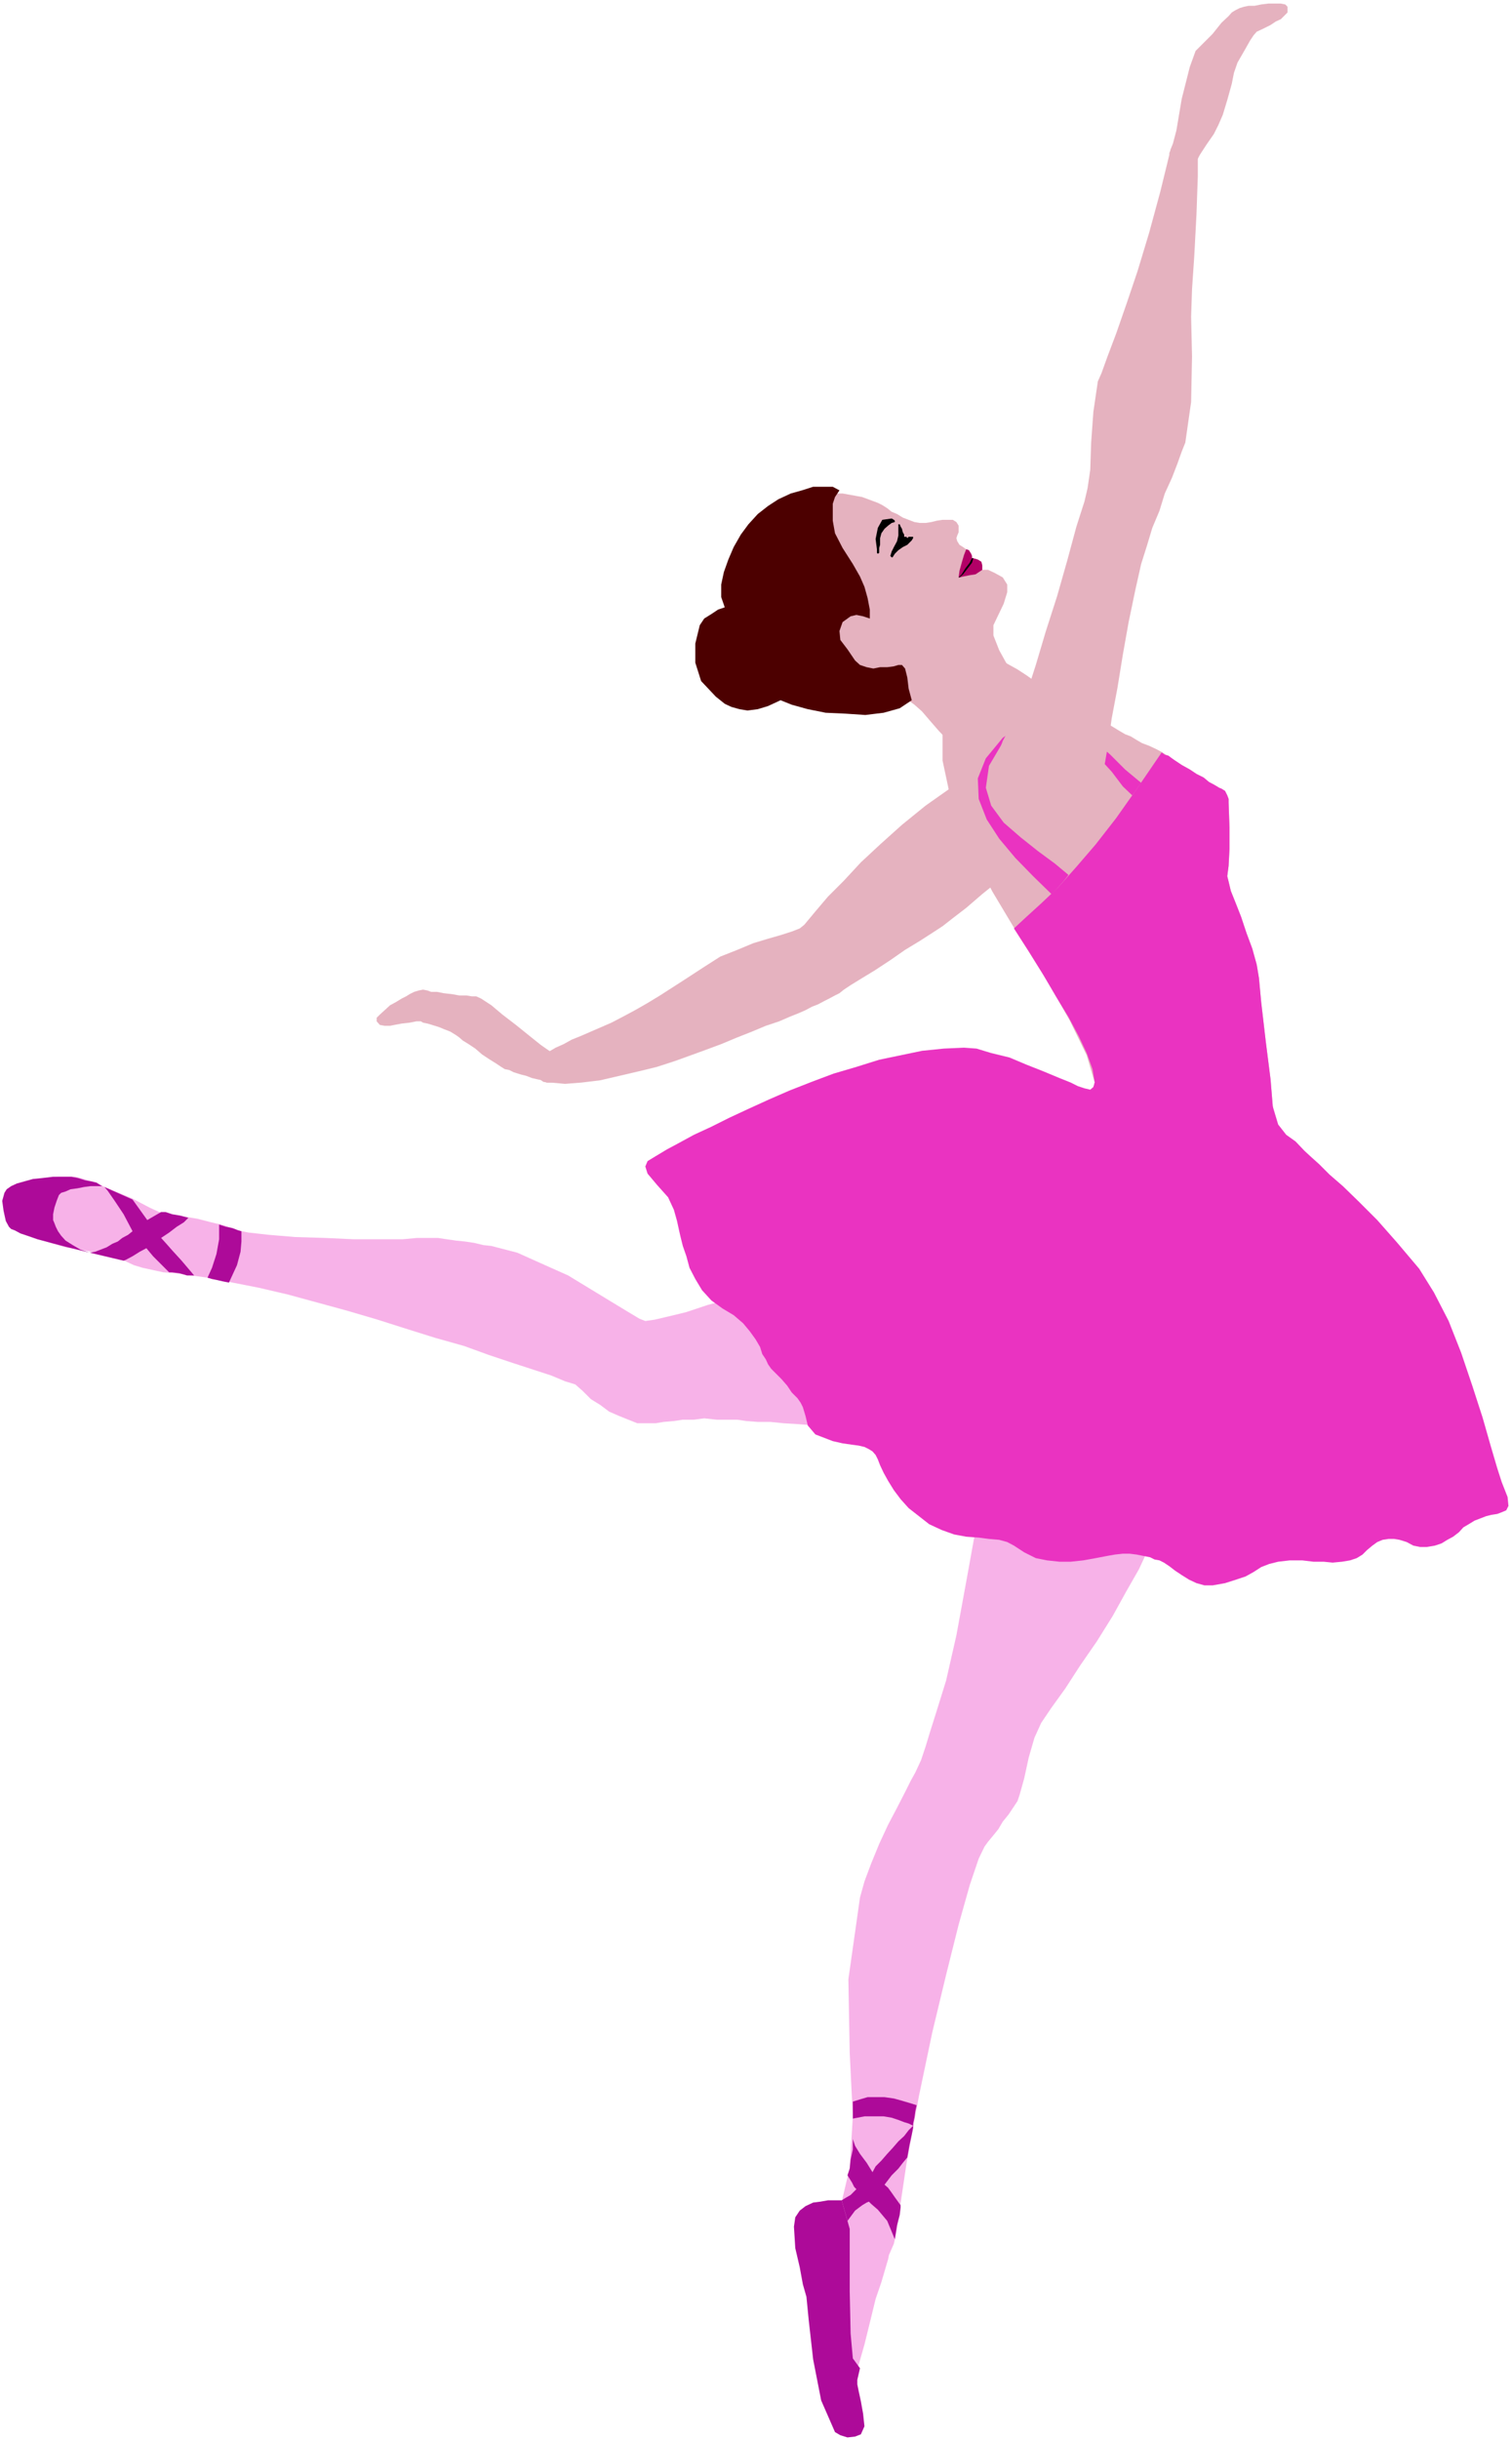 <?xml version="1.0" encoding="UTF-8" standalone="no"?>
<svg
   xmlns:ooo="http://xml.openoffice.org/svg/export"
   xmlns:dc="http://purl.org/dc/elements/1.1/"
   xmlns:cc="http://creativecommons.org/ns#"
   xmlns:rdf="http://www.w3.org/1999/02/22-rdf-syntax-ns#"
   xmlns:svg="http://www.w3.org/2000/svg"
   xmlns="http://www.w3.org/2000/svg"
   xmlns:sodipodi="http://sodipodi.sourceforge.net/DTD/sodipodi-0.dtd"
   xmlns:inkscape="http://www.inkscape.org/namespaces/inkscape"
   version="1.2"
   width="33.88mm"
   height="54.61mm"
   viewBox="0 0 3388 5461"
   preserveAspectRatio="xMidYMid"
   xml:space="preserve"
   id="svg148"
   sodipodi:docname="balerina.svg"
   style="fill-rule:evenodd;stroke-width:28.222;stroke-linejoin:round"
   inkscape:version="0.92.5 (2060ec1f9f, 2020-04-08)"><sodipodi:namedview
   pagecolor="#ffffff"
   bordercolor="#666666"
   borderopacity="1"
   objecttolerance="10"
   gridtolerance="10"
   guidetolerance="10"
   inkscape:pageopacity="0"
   inkscape:pageshadow="2"
   inkscape:window-width="664"
   inkscape:window-height="487"
   id="namedview150"
   showgrid="false"
   inkscape:zoom="0.2102413"
   inkscape:cx="64.025198"
   inkscape:cy="103.1811"
   inkscape:window-x="0"
   inkscape:window-y="0"
   inkscape:window-maximized="0"
   inkscape:current-layer="svg148" />
 <defs
   class="ClipPathGroup"
   id="defs8">
  <clipPath
   id="presentation_clip_path"
   clipPathUnits="userSpaceOnUse">
   <rect
   x="0"
   y="0"
   width="21000"
   height="29700"
   id="rect2" />
  </clipPath>
  <clipPath
   id="presentation_clip_path_shrink"
   clipPathUnits="userSpaceOnUse">
   <rect
   x="21"
   y="29"
   width="20958"
   height="29641"
   id="rect5" />
  </clipPath>
 </defs>
 <defs
   class="TextShapeIndex"
   id="defs12">
  <g
   ooo:slide="id1"
   ooo:id-list="id3"
   id="g10" />
 </defs>
 <defs
   class="EmbeddedBulletChars"
   id="defs44">
  <g
   id="bullet-char-template-57356"
   transform="matrix(4.8828125e-4,0,0,-4.8828125e-4,0,0)">
   <path
   d="M 580,1141 1163,571 580,0 -4,571 Z"
   id="path14"
   inkscape:connector-curvature="0" />
  </g>
  <g
   id="bullet-char-template-57354"
   transform="matrix(4.8828125e-4,0,0,-4.8828125e-4,0,0)">
   <path
   d="M 8,1128 H 1137 V 0 H 8 Z"
   id="path17"
   inkscape:connector-curvature="0" />
  </g>
  <g
   id="bullet-char-template-10146"
   transform="matrix(4.8828125e-4,0,0,-4.8828125e-4,0,0)">
   <path
   d="M 174,0 602,739 174,1481 1456,739 Z M 1358,739 309,1346 659,739 Z"
   id="path20"
   inkscape:connector-curvature="0" />
  </g>
  <g
   id="bullet-char-template-10132"
   transform="matrix(4.8828125e-4,0,0,-4.8828125e-4,0,0)">
   <path
   d="M 2015,739 1276,0 H 717 l 543,543 H 174 v 393 h 1086 l -543,545 h 557 z"
   id="path23"
   inkscape:connector-curvature="0" />
  </g>
  <g
   id="bullet-char-template-10007"
   transform="matrix(4.8828125e-4,0,0,-4.8828125e-4,0,0)">
   <path
   d="m 0,-2 c -7,16 -16,29 -25,39 l 381,530 c -94,256 -141,385 -141,387 0,25 13,38 40,38 9,0 21,-2 34,-5 21,4 42,12 65,25 l 27,-13 111,-251 280,301 64,-25 24,25 c 21,-10 41,-24 62,-43 C 886,937 835,863 770,784 769,783 710,716 594,584 L 774,223 c 0,-27 -21,-55 -63,-84 l 16,-20 C 717,90 699,76 672,76 641,76 570,178 457,381 L 164,-76 c -22,-34 -53,-51 -92,-51 -42,0 -63,17 -64,51 -7,9 -10,24 -10,44 0,9 1,19 2,30 z"
   id="path26"
   inkscape:connector-curvature="0" />
  </g>
  <g
   id="bullet-char-template-10004"
   transform="matrix(4.8828125e-4,0,0,-4.8828125e-4,0,0)">
   <path
   d="M 285,-33 C 182,-33 111,30 74,156 52,228 41,333 41,471 c 0,78 14,145 41,201 34,71 87,106 158,106 53,0 88,-31 106,-94 l 23,-176 c 8,-64 28,-97 59,-98 l 735,706 c 11,11 33,17 66,17 42,0 63,-15 63,-46 V 965 c 0,-36 -10,-64 -30,-84 L 442,47 C 390,-6 338,-33 285,-33 Z"
   id="path29"
   inkscape:connector-curvature="0" />
  </g>
  <g
   id="bullet-char-template-9679"
   transform="matrix(4.8828125e-4,0,0,-4.8828125e-4,0,0)">
   <path
   d="M 813,0 C 632,0 489,54 383,161 276,268 223,411 223,592 c 0,181 53,324 160,431 106,107 249,161 430,161 179,0 323,-54 432,-161 108,-107 162,-251 162,-431 0,-180 -54,-324 -162,-431 C 1136,54 992,0 813,0 Z"
   id="path32"
   inkscape:connector-curvature="0" />
  </g>
  <g
   id="bullet-char-template-8226"
   transform="matrix(4.8828125e-4,0,0,-4.8828125e-4,0,0)">
   <path
   d="m 346,457 c -73,0 -137,26 -191,78 -54,51 -81,114 -81,188 0,73 27,136 81,188 54,52 118,78 191,78 73,0 134,-26 185,-79 51,-51 77,-114 77,-187 0,-75 -25,-137 -76,-188 -50,-52 -112,-78 -186,-78 z"
   id="path35"
   inkscape:connector-curvature="0" />
  </g>
  <g
   id="bullet-char-template-8211"
   transform="matrix(4.8828125e-4,0,0,-4.8828125e-4,0,0)">
   <path
   d="M -4,459 H 1135 V 606 H -4 Z"
   id="path38"
   inkscape:connector-curvature="0" />
  </g>
  <g
   id="bullet-char-template-61548"
   transform="matrix(4.8828125e-4,0,0,-4.8828125e-4,0,0)">
   <path
   d="m 173,740 c 0,163 58,303 173,419 116,115 255,173 419,173 163,0 302,-58 418,-173 116,-116 174,-256 174,-419 0,-163 -58,-303 -174,-418 C 1067,206 928,148 765,148 601,148 462,206 346,322 231,437 173,577 173,740 Z"
   id="path41"
   inkscape:connector-curvature="0" />
  </g>
 </defs>
 <g
   id="g49"
   transform="translate(-8806,-12119)">
  <g
   id="id2"
   class="Master_Slide">
   <g
   id="bg-id2"
   class="Background" />
   <g
   id="bo-id2"
   class="BackgroundObjects" />
  </g>
 </g>
 <g
   class="SlideGroup"
   id="g146"
   transform="translate(-8806,-12119)">
  <g
   id="g144">
   <g
   id="container-id1">
    <g
   id="id1"
   class="Slide"
   clip-path="url(#presentation_clip_path)">
     <g
   class="Page"
   id="g140">
      <g
   class="Graphic"
   id="g138">
       <g
   id="id3">
        <rect
   class="BoundingBox"
   x="8806"
   y="12119"
   width="3388"
   height="5461"
   id="rect51"
   style="fill:none;stroke:none" />
        <path
   d="m 10039,14543 h -8 l -8,-2 -7,-5 -5,-5 -5,-13 v -13 l 2,-10 10,-10 16,-10 17,-10 18,-8 18,-10 20,-8 23,-10 23,-10 23,-10 25,-13 28,-15 28,-16 28,-17 28,-18 28,-18 23,-15 20,-13 36,-23 38,-15 36,-15 33,-10 28,-8 25,-8 18,-7 10,-8 25,-30 28,-33 36,-36 38,-41 43,-40 49,-44 53,-43 61,-43 8,-8 12,-12 16,-16 17,-17 18,-18 15,-15 16,-13 10,-10 58,-28 54,-3 43,18 35,33 18,41 3,48 -21,46 -45,43 -33,23 -38,30 -39,33 -40,33 -41,33 -36,31 -30,23 -23,18 -23,15 -28,18 -33,20 -33,23 -35,23 -28,17 -26,16 -15,10 -10,8 -10,5 -13,7 -10,5 -15,8 -13,5 -15,8 -16,7 -20,8 -23,10 -30,10 -31,13 -33,13 -36,15 -35,13 -33,12 -36,13 -40,13 -41,10 -43,10 -43,10 -41,5 -38,3 z"
   id="path53"
   inkscape:connector-curvature="0"
   style="fill:#e5b2bf;stroke:none" />
        <path
   d="m 10011,14531 -5,-13 v -13 l 2,-10 10,-10 13,-5 h 13 l 10,2 10,10 5,13 v 13 l -5,10 -10,10 -10,5 h -13 l -10,-5 z"
   id="path55"
   inkscape:connector-curvature="0"
   style="fill:#e5b2bf;stroke:none" />
        <path
   d="m 11101,13900 -5,-12 v -11 l 5,-12 8,-8 12,-5 h 13 l 10,3 10,10 6,12 v 11 l -6,10 -7,10 -13,5 h -13 l -10,-2 z"
   id="path57"
   inkscape:connector-curvature="0"
   style="fill:#e5b2bf;stroke:none" />
        <path
   d="m 10026,14541 13,2 12,-2 11,-5 7,-11 3,-12 -3,-13 -7,-10 -11,-8 -10,-7 -23,-16 -25,-20 -31,-25 -30,-23 -25,-21 -23,-15 -11,-5 h -10 l -12,-2 h -16 l -17,-3 -18,-2 -15,-3 h -13 l -8,-3 -10,-2 -10,2 -10,3 -10,5 -8,5 -10,5 -13,8 -13,7 -12,11 -11,10 -7,7 v 8 l 7,8 11,2 h 12 l 10,-2 16,-3 18,-2 15,-3 h 10 l 5,3 10,2 10,3 16,5 12,5 13,5 13,8 7,5 8,7 13,8 15,10 15,13 15,10 16,10 12,8 8,5 10,2 10,5 16,5 12,3 13,5 13,3 10,2 z"
   id="path59"
   inkscape:connector-curvature="0"
   style="fill:#e5b2bf;stroke:none" />
        <path
   d="m 10008,14498 8,-11 10,-5 10,-2 13,2 10,5 8,11 2,12 -2,13 -8,10 -10,8 -13,2 -13,-2 -10,-8 -5,-10 -2,-13 z"
   id="path61"
   inkscape:connector-curvature="0"
   style="fill:#e5b2bf;stroke:none" />
        <path
   d="m 11007,13395 v -10 l -2,-8 -8,-5 -10,-3 v 0 0 h -3 v 0 -5 l -2,-5 -5,-8 -6,-2 -7,-5 -8,-5 -5,-8 -2,-7 2,-6 3,-7 v -8 -7 l -5,-8 -8,-5 h -10 -13 l -13,2 -12,3 -13,2 h -13 l -12,-2 -13,-5 -13,-5 -13,-8 -12,-5 -10,-8 -11,-7 -10,-5 -35,-13 -44,-8 h -43 l -46,5 -45,18 -43,26 -36,35 -28,46 -18,51 -7,46 2,43 13,38 20,35 26,31 33,25 38,21 38,15 33,10 30,5 31,3 h 25 l 21,-3 17,-2 16,-3 h 15 l 18,3 15,5 18,7 18,13 17,15 18,21 20,23 21,22 23,23 23,16 22,15 21,7 20,5 18,3 15,-5 33,-28 15,-38 -5,-51 -25,-66 -25,-46 -21,-38 -13,-33 v -23 l 11,-23 12,-25 8,-26 v -17 l -10,-16 -18,-10 -15,-7 z"
   id="path63"
   inkscape:connector-curvature="0"
   style="fill:#e5b2bf;stroke:none" />
        <path
   d="m 11060,13758 6,-13 v -12 l -6,-11 -7,-10 -13,-5 h -13 l -10,5 -10,10 -5,11 v 12 l 5,11 10,10 10,5 h 13 l 10,-5 z"
   id="path65"
   inkscape:connector-curvature="0"
   style="fill:#e5b2bf;stroke:none" />
        <path
   d="m 10562,13456 5,-13 v -13 l -5,-10 -10,-10 -10,-5 h -13 l -10,5 -10,10 -5,10 v 13 l 5,10 8,10 12,5 h 13 l 10,-5 z"
   id="path67"
   inkscape:connector-curvature="0"
   style="fill:#e5b2bf;stroke:none" />
        <path
   d="m 10771,13349 -3,-23 5,-25 10,-18 21,-3 5,3 2,2 v 3 l -7,2 -8,6 -8,7 -7,10 -3,11 v 7 8 l -2,7 v 5 6 l -3,2 -2,-2 z"
   id="path69"
   inkscape:connector-curvature="0"
   style="fill:#000000;stroke:none" />
        <path
   d="m 10839,13324 3,-3 h 5 2 3 v 0 3 l -3,5 -2,2 -8,8 -10,5 -10,7 -8,8 -5,8 h -2 l -3,-3 3,-10 5,-10 7,-13 3,-13 v -12 -8 -5 h 3 l 2,5 3,5 2,8 3,5 v 5 h 2 3 z"
   id="path71"
   inkscape:connector-curvature="0"
   style="fill:#000000;stroke:none" />
        <path
   d="m 10954,13412 v 0 h 2 v 0 0 l 8,-2 15,-3 13,-2 15,-10 v -10 l -2,-8 -8,-5 -10,-3 v 0 0 h -3 v 0 -5 l -2,-5 -5,-8 -6,-2 -5,13 -5,17 -5,18 z"
   id="path73"
   inkscape:connector-curvature="0"
   style="fill:#b20066;stroke:none" />
        <path
   d="m 10956,13412 8,-7 10,-13 10,-13 3,-10 v 0 0 h -3 v 0 l -5,10 -10,13 -8,13 -7,7 v 0 z"
   id="path75"
   inkscape:connector-curvature="0"
   style="fill:#000000;stroke:none" />
        <path
   d="m 10504,13270 23,-18 23,-15 28,-13 25,-7 25,-8 h 26 18 l 15,8 -10,15 -5,15 v 18 20 l 5,28 17,33 23,36 16,28 10,23 7,25 5,26 v 20 l -15,-5 -15,-3 -13,3 -18,13 -7,20 2,20 16,21 17,25 11,10 15,5 15,3 15,-3 h 16 l 15,-2 10,-3 h 8 l 7,8 5,20 3,25 7,26 -27,18 -36,10 -41,5 -45,-3 -44,-2 -40,-8 -36,-10 -25,-10 -28,13 -23,7 -23,3 -18,-3 -18,-5 -15,-7 -10,-8 -10,-8 -33,-35 -13,-41 v -43 l 10,-41 10,-15 16,-10 15,-10 15,-5 -8,-23 v -28 l 6,-28 10,-28 12,-28 16,-28 17,-23 z"
   id="path77"
   inkscape:connector-curvature="0"
   style="fill:#4c0000;stroke:none" />
        <path
   d="m 10560,13458 7,-13 v -12 l -2,-10 -10,-11 -11,-5 -12,-2 -10,5 -11,8 -7,10 v 12 l 2,11 8,10 13,7 h 12 l 11,-2 z"
   id="path79"
   inkscape:connector-curvature="0"
   style="fill:#4c0000;stroke:none" />
        <path
   d="m 11526,15034 -13,-51 -31,-41 -43,-30 -51,-26 -61,-17 -61,-11 -61,-2 h -56 l -48,5 -56,8 -58,12 -66,16 -69,15 -69,20 -71,18 -71,20 -69,21 -63,17 -61,18 -56,15 -48,16 -41,10 -30,7 -21,3 -13,-5 -25,-15 -38,-23 -46,-28 -51,-31 -56,-25 -58,-26 -58,-15 -18,-2 -21,-5 -20,-3 -20,-2 -21,-3 -20,-3 h -23 -23 l -33,3 h -48 -61 l -66,-3 -66,-2 -59,-5 -45,-5 -26,-5 -28,-11 -30,-7 -31,-8 -30,-5 -26,-2 h -25 l -18,2 -13,3 -20,15 -20,23 -13,28 -5,20 2,8 11,5 15,7 20,6 23,5 23,5 25,2 23,3 51,7 56,11 61,12 64,15 66,18 66,18 68,20 66,21 64,20 64,18 55,20 54,18 46,15 40,13 31,13 23,7 17,15 18,18 21,13 20,15 23,10 20,8 20,8 h 21 20 l 18,-3 23,-2 20,-3 h 25 l 23,-3 28,3 h 28 18 l 20,3 26,2 h 28 l 30,3 33,2 36,3 38,2 38,3 38,2 38,3 h 39 l 38,2 h 35 33 l 33,-2 94,-8 84,-10 74,-15 63,-15 56,-18 46,-18 38,-20 31,-21 25,-20 21,-23 12,-23 10,-20 5,-20 6,-21 v -17 z"
   id="path81"
   inkscape:connector-curvature="0"
   style="fill:#f7b2e8;stroke:none" />
        <path
   d="m 11282,15036 5,13 7,10 10,5 11,3 12,-5 10,-8 8,-10 v -13 l -2,-10 -8,-10 -10,-5 -13,-3 -13,5 -10,8 -5,10 z"
   id="path83"
   inkscape:connector-curvature="0"
   style="fill:#f7b2e8;stroke:none" />
        <path
   d="m 9147,14904 5,13 7,10 10,5 13,3 13,-5 10,-8 5,-10 3,-13 -5,-13 -8,-10 -10,-5 h -13 l -13,3 -10,7 -5,10 z"
   id="path85"
   inkscape:connector-curvature="0"
   style="fill:#f7b2e8;stroke:none" />
        <path
   d="m 9271,14980 10,-22 10,-31 6,-33 v -33 l 15,5 15,3 13,5 7,2 v 23 l -2,23 -8,30 -18,39 -15,-3 -13,-3 -10,-2 z"
   id="path87"
   inkscape:connector-curvature="0"
   style="fill:#ad0a99;stroke:none" />
        <path
   d="m 9248,14937 5,-18 v -20 l -10,-18 -18,-15 -17,-10 -28,-15 -39,-18 -40,-21 -41,-17 -38,-16 -28,-10 -18,-5 h -10 -15 -15 l -18,3 -18,5 -15,7 -18,13 -13,18 -2,23 7,25 13,28 18,15 13,6 22,7 28,8 33,5 36,7 33,8 33,8 26,5 22,5 21,5 20,3 18,2 h 18 l 12,-2 13,-8 z"
   id="path89"
   inkscape:connector-curvature="0"
   style="fill:#f7b2e8;stroke:none" />
        <path
   d="m 9152,14886 -3,13 v 13 l 5,10 10,8 13,5 h 10 l 13,-5 8,-11 2,-12 v -13 l -5,-10 -10,-10 -13,-3 h -10 l -10,5 z"
   id="path91"
   inkscape:connector-curvature="0"
   style="fill:#f7b2e8;stroke:none" />
        <path
   d="m 9037,14775 h -15 -13 l -15,2 -15,3 -15,2 -11,5 -10,3 -5,5 -5,13 -5,15 -3,15 v 13 l 3,7 3,8 5,10 7,10 10,11 16,10 17,10 21,7 -49,-12 -38,-10 -30,-8 -23,-8 -15,-5 -13,-7 -8,-3 -5,-5 -7,-13 -5,-23 -3,-22 5,-18 5,-8 10,-7 13,-6 18,-5 18,-5 20,-2 25,-3 h 26 15 l 15,3 16,5 12,2 13,3 8,5 5,3 z"
   id="path93"
   inkscape:connector-curvature="0"
   style="fill:#ad0a99;stroke:none" />
        <path
   d="m 9040,14777 7,8 16,23 20,30 20,38 -10,8 -13,7 -10,8 -12,5 -13,8 -13,5 -13,5 -12,2 76,18 5,-2 15,-8 16,-10 15,-8 15,18 15,15 16,16 5,5 h 7 l 16,2 17,5 h 16 l -28,-33 -21,-23 -15,-17 -10,-11 18,-12 17,-13 16,-10 10,-10 -18,-5 -18,-3 -15,-5 h -10 l -31,18 -33,-46 z"
   id="path95"
   inkscape:connector-curvature="0"
   style="fill:#ad0a99;stroke:none" />
        <path
   d="m 10710,16973 7,-115 -7,-142 -3,-165 26,-183 10,-36 15,-40 18,-44 20,-43 20,-38 18,-35 13,-26 10,-18 13,-28 10,-30 10,-33 13,-41 23,-74 23,-101 22,-120 23,-127 18,-119 18,-104 10,-74 5,-36 18,-63 28,-69 36,-66 43,-61 45,-51 51,-38 54,-20 h 56 l 53,25 38,44 26,58 12,69 3,71 -3,71 -10,66 -10,53 -8,28 -10,33 -13,39 -15,38 -15,43 -15,40 -16,41 -15,38 -20,43 -28,49 -31,56 -35,56 -38,55 -33,51 -31,43 -23,34 -15,33 -13,45 -10,46 -10,36 -5,15 -10,15 -10,15 -13,16 -10,17 -13,16 -10,12 -8,11 -13,27 -20,59 -25,89 -28,112 -31,129 -30,143 -28,152 -23,155 -5,23 -10,23 -13,20 -15,18 -16,15 -15,8 h -15 l -15,-8 -23,-46 -3,-61 10,-71 z"
   id="path97"
   inkscape:connector-curvature="0"
   style="fill:#f7b2e8;stroke:none" />
        <path
   d="m 11307,15064 h 13 l 10,-2 10,-8 5,-13 v -12 l -2,-11 -11,-7 -10,-5 h -12 l -13,2 -10,8 -5,10 v 13 l 5,13 7,7 z"
   id="path99"
   inkscape:connector-curvature="0"
   style="fill:#f7b2e8;stroke:none" />
        <path
   d="m 10745,17153 h 13 l 10,-5 10,-8 5,-12 v -13 l -5,-10 -7,-10 -10,-5 h -13 l -13,5 -10,7 -5,13 v 13 l 5,10 8,10 z"
   id="path101"
   inkscape:connector-curvature="0"
   style="fill:#f7b2e8;stroke:none" />
        <path
   d="m 10801,17084 -10,-10 -20,-10 -23,-7 -28,-3 -26,-3 -25,-2 -23,2 -15,3 -23,13 -15,23 -5,35 10,51 23,79 15,84 10,78 13,59 15,33 15,28 16,18 15,2 7,-13 v -28 l -2,-27 -3,-26 5,-38 16,-56 15,-61 10,-41 13,-38 15,-51 10,-50 z"
   id="path103"
   inkscape:connector-curvature="0"
   style="fill:#f7b2e8;stroke:none" />
        <path
   d="m 10722,17133 5,10 11,8 12,2 h 13 l 10,-8 8,-10 2,-10 v -13 l -7,-12 -10,-8 -11,-2 -12,2 -13,5 -8,10 -2,13 z"
   id="path105"
   inkscape:connector-curvature="0"
   style="fill:#f7b2e8;stroke:none" />
        <path
   d="m 10710,17110 v 140 l 2,94 5,56 16,22 -3,13 -3,13 v 10 l 3,15 5,23 5,28 3,28 -8,18 -13,5 -17,2 -16,-5 -12,-7 -31,-71 -18,-92 -10,-89 -5,-51 -8,-28 -7,-38 -10,-43 -3,-48 3,-21 10,-15 13,-10 17,-8 16,-2 17,-3 h 18 13 z"
   id="path107"
   inkscape:connector-curvature="0"
   style="fill:#ad0a99;stroke:none" />
        <path
   d="m 10705,17092 17,-23 16,-12 10,-6 5,-2 5,5 15,13 21,25 17,41 5,-31 6,-23 2,-17 v -5 l -13,-18 -7,-10 -8,-11 -8,-7 16,-21 15,-15 10,-13 10,-12 5,-28 5,-23 3,-15 v -5 l -10,10 -10,13 -13,12 -13,15 -12,13 -13,15 -13,13 -7,13 -13,-21 -15,-20 -11,-18 -5,-15 v 23 l -5,23 -2,20 -5,15 10,16 5,10 5,5 v 0 l -5,5 -8,8 -12,7 -8,5 z"
   id="path109"
   inkscape:connector-curvature="0"
   style="fill:#ad0a99;stroke:none" />
        <path
   d="m 10860,16833 -16,-5 -17,-5 -18,-5 -21,-3 h -20 -18 l -17,5 -16,5 v 38 l 26,-5 h 23 20 l 18,3 15,5 13,5 10,3 10,5 v -5 l 3,-13 2,-15 z"
   id="path111"
   inkscape:connector-curvature="0"
   style="fill:#ad0a99;stroke:none" />
        <path
   d="m 11012,13590 -28,8 -23,20 -17,26 -13,33 -8,38 -5,38 v 36 33 l 20,94 39,99 53,101 61,102 61,97 51,89 38,78 18,61 -8,33 -28,36 -35,38 -44,43 -43,51 -35,56 -23,66 -5,74 7,61 18,56 28,48 36,43 40,33 51,23 58,13 67,2 71,-20 63,-43 59,-64 45,-81 39,-94 25,-102 13,-109 v -109 l -5,-61 -11,-87 -10,-86 -5,-54 -5,-30 -10,-36 -13,-35 -12,-36 -13,-33 -10,-25 -5,-21 -3,-12 3,-23 2,-38 v -48 l -2,-56 v -8 l -3,-8 -5,-10 -8,-5 -5,-2 -10,-6 -13,-7 -12,-10 -16,-8 -15,-10 -18,-10 -15,-10 -13,-8 -15,-10 -15,-8 -15,-7 -16,-6 -12,-7 -13,-8 -13,-5 -12,-7 -18,-11 -21,-12 -22,-16 -23,-15 -23,-13 -18,-10 -15,-7 -26,-13 -22,-13 -21,-15 -20,-13 -18,-10 -18,-10 -18,-5 z"
   id="path113"
   inkscape:connector-curvature="0"
   style="fill:#e5b2bf;stroke:none" />
        <path
   d="m 11038,13771 10,-3 10,-7 8,-11 v -12 l -3,-13 -8,-10 -10,-5 -13,-3 -12,5 -10,8 -5,10 -3,10 5,13 8,10 10,8 z"
   id="path115"
   inkscape:connector-curvature="0"
   style="fill:#e5b2bf;stroke:none" />
        <path
   d="m 11129,13916 13,-5 10,-8 8,-10 v -13 l -3,-13 -8,-10 -10,-5 -12,-2 -13,5 -10,7 -8,10 v 13 l 3,13 7,10 10,5 z"
   id="path117"
   inkscape:connector-curvature="0"
   style="fill:#e5b2bf;stroke:none" />
        <path
   d="m 11317,15067 10,-5 10,-8 8,-10 v -13 l -2,-10 -8,-10 -10,-5 -13,-3 -13,5 -10,8 -5,10 -2,10 5,13 7,10 10,5 z"
   id="path119"
   inkscape:connector-curvature="0"
   style="fill:#e5b2bf;stroke:none" />
        <path
   d="m 11658,14597 -5,-61 -11,-87 -10,-86 -5,-54 -5,-30 -10,-36 -13,-35 -12,-36 -13,-33 -10,-25 -5,-21 -3,-12 3,-23 2,-38 v -48 l -2,-56 v -8 l -3,-8 -5,-10 -8,-5 -5,-2 -10,-6 -13,-7 -12,-10 -16,-8 -15,-10 -18,-10 -15,-10 -7,-5 -8,-6 -8,-2 -7,-5 -54,79 -48,68 -46,59 -43,50 -41,46 -38,36 -33,30 -28,26 33,51 31,50 30,51 28,46 23,43 18,38 13,36 5,30 v 0 l -8,33 -28,36 -35,38 -44,46 -43,51 -35,55 -23,67 -5,73 7,61 18,56 28,48 36,41 43,33 51,23 58,13 64,2 71,-18 63,-43 59,-66 45,-81 39,-94 25,-102 13,-109 z"
   id="path121"
   inkscape:connector-curvature="0"
   style="fill:#ea33c1;stroke:none" />
        <path
   d="m 11363,13872 -36,-30 -33,-33 -35,-31 -36,-28 -38,-17 -41,-5 -43,10 -48,33 -38,46 -18,45 2,46 18,46 28,43 36,43 40,41 41,40 15,-15 13,-15 8,-10 2,-3 -30,-25 -38,-28 -39,-31 -38,-33 -28,-38 -12,-40 7,-49 33,-56 44,-38 45,-7 41,12 41,28 38,38 33,36 25,33 21,20 z"
   id="path123"
   inkscape:connector-curvature="0"
   style="fill:#ea33c1;stroke:none" />
        <path
   d="m 11259,14543 -3,10 -7,6 -13,-3 -15,-5 -16,-8 -25,-10 -36,-15 -38,-15 -38,-16 -41,-10 -33,-10 -28,-2 -45,2 -49,5 -48,10 -48,10 -51,16 -51,15 -48,18 -51,20 -46,20 -46,21 -43,20 -40,20 -39,18 -33,18 -28,15 -25,15 -18,11 -5,12 5,16 21,25 25,28 13,28 7,25 5,23 3,13 5,20 8,23 7,26 13,25 15,25 21,23 25,18 25,15 21,18 15,18 13,18 10,17 5,16 8,12 5,11 7,10 10,10 13,13 13,15 10,15 13,13 7,10 5,10 6,20 5,21 17,20 39,15 22,5 21,3 15,2 13,3 10,5 8,5 7,8 5,10 5,13 8,17 10,18 13,21 15,20 18,20 23,18 23,18 28,13 28,10 27,5 28,2 23,3 23,2 18,5 15,8 23,15 26,13 25,5 28,3 h 25 l 28,-3 28,-5 26,-5 17,-3 18,-2 h 15 l 16,2 15,3 15,3 10,5 11,2 10,5 12,8 13,10 15,10 16,10 17,8 18,5 h 18 l 28,-5 25,-8 21,-7 18,-10 17,-11 18,-7 20,-5 26,-3 h 28 l 25,3 h 23 l 20,2 21,-2 18,-3 15,-5 13,-8 10,-10 12,-10 11,-8 12,-5 13,-2 h 13 l 12,2 16,5 15,8 15,3 h 15 l 18,-3 15,-5 13,-8 13,-7 13,-10 10,-11 12,-7 13,-8 13,-5 13,-5 12,-3 13,-2 8,-3 12,-5 5,-10 -2,-20 -13,-33 -10,-31 -15,-51 -18,-63 -23,-71 -25,-74 -28,-71 -33,-64 -33,-53 -49,-58 -45,-51 -41,-41 -36,-35 -30,-26 -23,-23 -20,-18 -13,-12 -20,-21 -21,-15 -18,-23 -12,-40 -43,5 -49,5 -51,-3 -53,-2 -56,-8 -53,-13 -49,-17 z"
   id="path125"
   inkscape:connector-curvature="0"
   style="fill:#ea33c1;stroke:none" />
        <path
   d="m 11487,12480 -7,10 -10,5 h -13 l -13,-2 -10,-8 -5,-10 -3,-13 6,-13 10,-38 12,-71 18,-71 13,-36 15,-15 23,-23 20,-25 16,-15 7,-8 8,-5 10,-5 10,-3 10,-2 h 13 l 15,-3 16,-2 h 15 13 l 10,2 5,5 v 13 l -8,8 -7,7 -11,5 -12,8 -16,8 -15,7 -7,8 -8,12 -13,23 -15,26 -8,23 -5,25 -10,36 -10,33 -10,23 -10,20 -16,23 -15,23 z"
   id="path127"
   inkscape:connector-curvature="0"
   style="fill:#e5b2bf;stroke:none" />
        <path
   d="m 11475,12434 -13,-2 h -13 l -10,5 -7,10 -3,13 v 12 l 5,10 10,8 13,3 h 13 l 10,-6 7,-10 6,-12 -3,-13 -5,-10 z"
   id="path129"
   inkscape:connector-curvature="0"
   style="fill:#e5b2bf;stroke:none" />
        <path
   d="m 11467,12432 h -13 l -10,2 -10,8 -5,12 v 13 l 3,10 7,10 13,6 h 13 l 12,-3 8,-8 5,-12 v -13 l -3,-10 -7,-10 z"
   id="path131"
   inkscape:connector-curvature="0"
   style="fill:#e5b2bf;stroke:none" />
        <path
   d="m 11490,12470 v -13 l -3,-10 -7,-10 -13,-5 h -13 l -10,2 -10,8 -5,12 -23,94 -25,92 -26,86 -25,74 -23,66 -20,53 -13,36 -8,18 -10,68 -5,69 -2,61 -6,41 -7,30 -18,56 -20,74 -23,81 -26,81 -22,74 -18,56 -10,28 -23,43 -23,43 -15,41 -11,38 -2,36 10,30 23,26 38,15 31,5 30,-3 28,-10 25,-12 23,-21 21,-20 12,-26 10,-27 6,-23 7,-41 8,-58 13,-69 12,-74 13,-73 15,-72 13,-58 13,-41 12,-40 16,-38 12,-39 16,-35 12,-31 10,-28 8,-20 13,-91 2,-102 -2,-89 2,-61 5,-74 5,-94 3,-86 z"
   id="path133"
   inkscape:connector-curvature="0"
   style="fill:#e5b2bf;stroke:none" />
        <path
   d="m 11137,13852 h -13 l -13,3 -10,7 -5,13 v 13 l 5,10 8,10 10,5 h 13 l 12,-2 10,-8 6,-13 v -13 l -6,-12 -7,-8 z"
   id="path135"
   inkscape:connector-curvature="0"
   style="fill:#e5b2bf;stroke:none" />
       </g>
      </g>
     </g>
    </g>
   </g>
  </g>
 </g>
</svg>